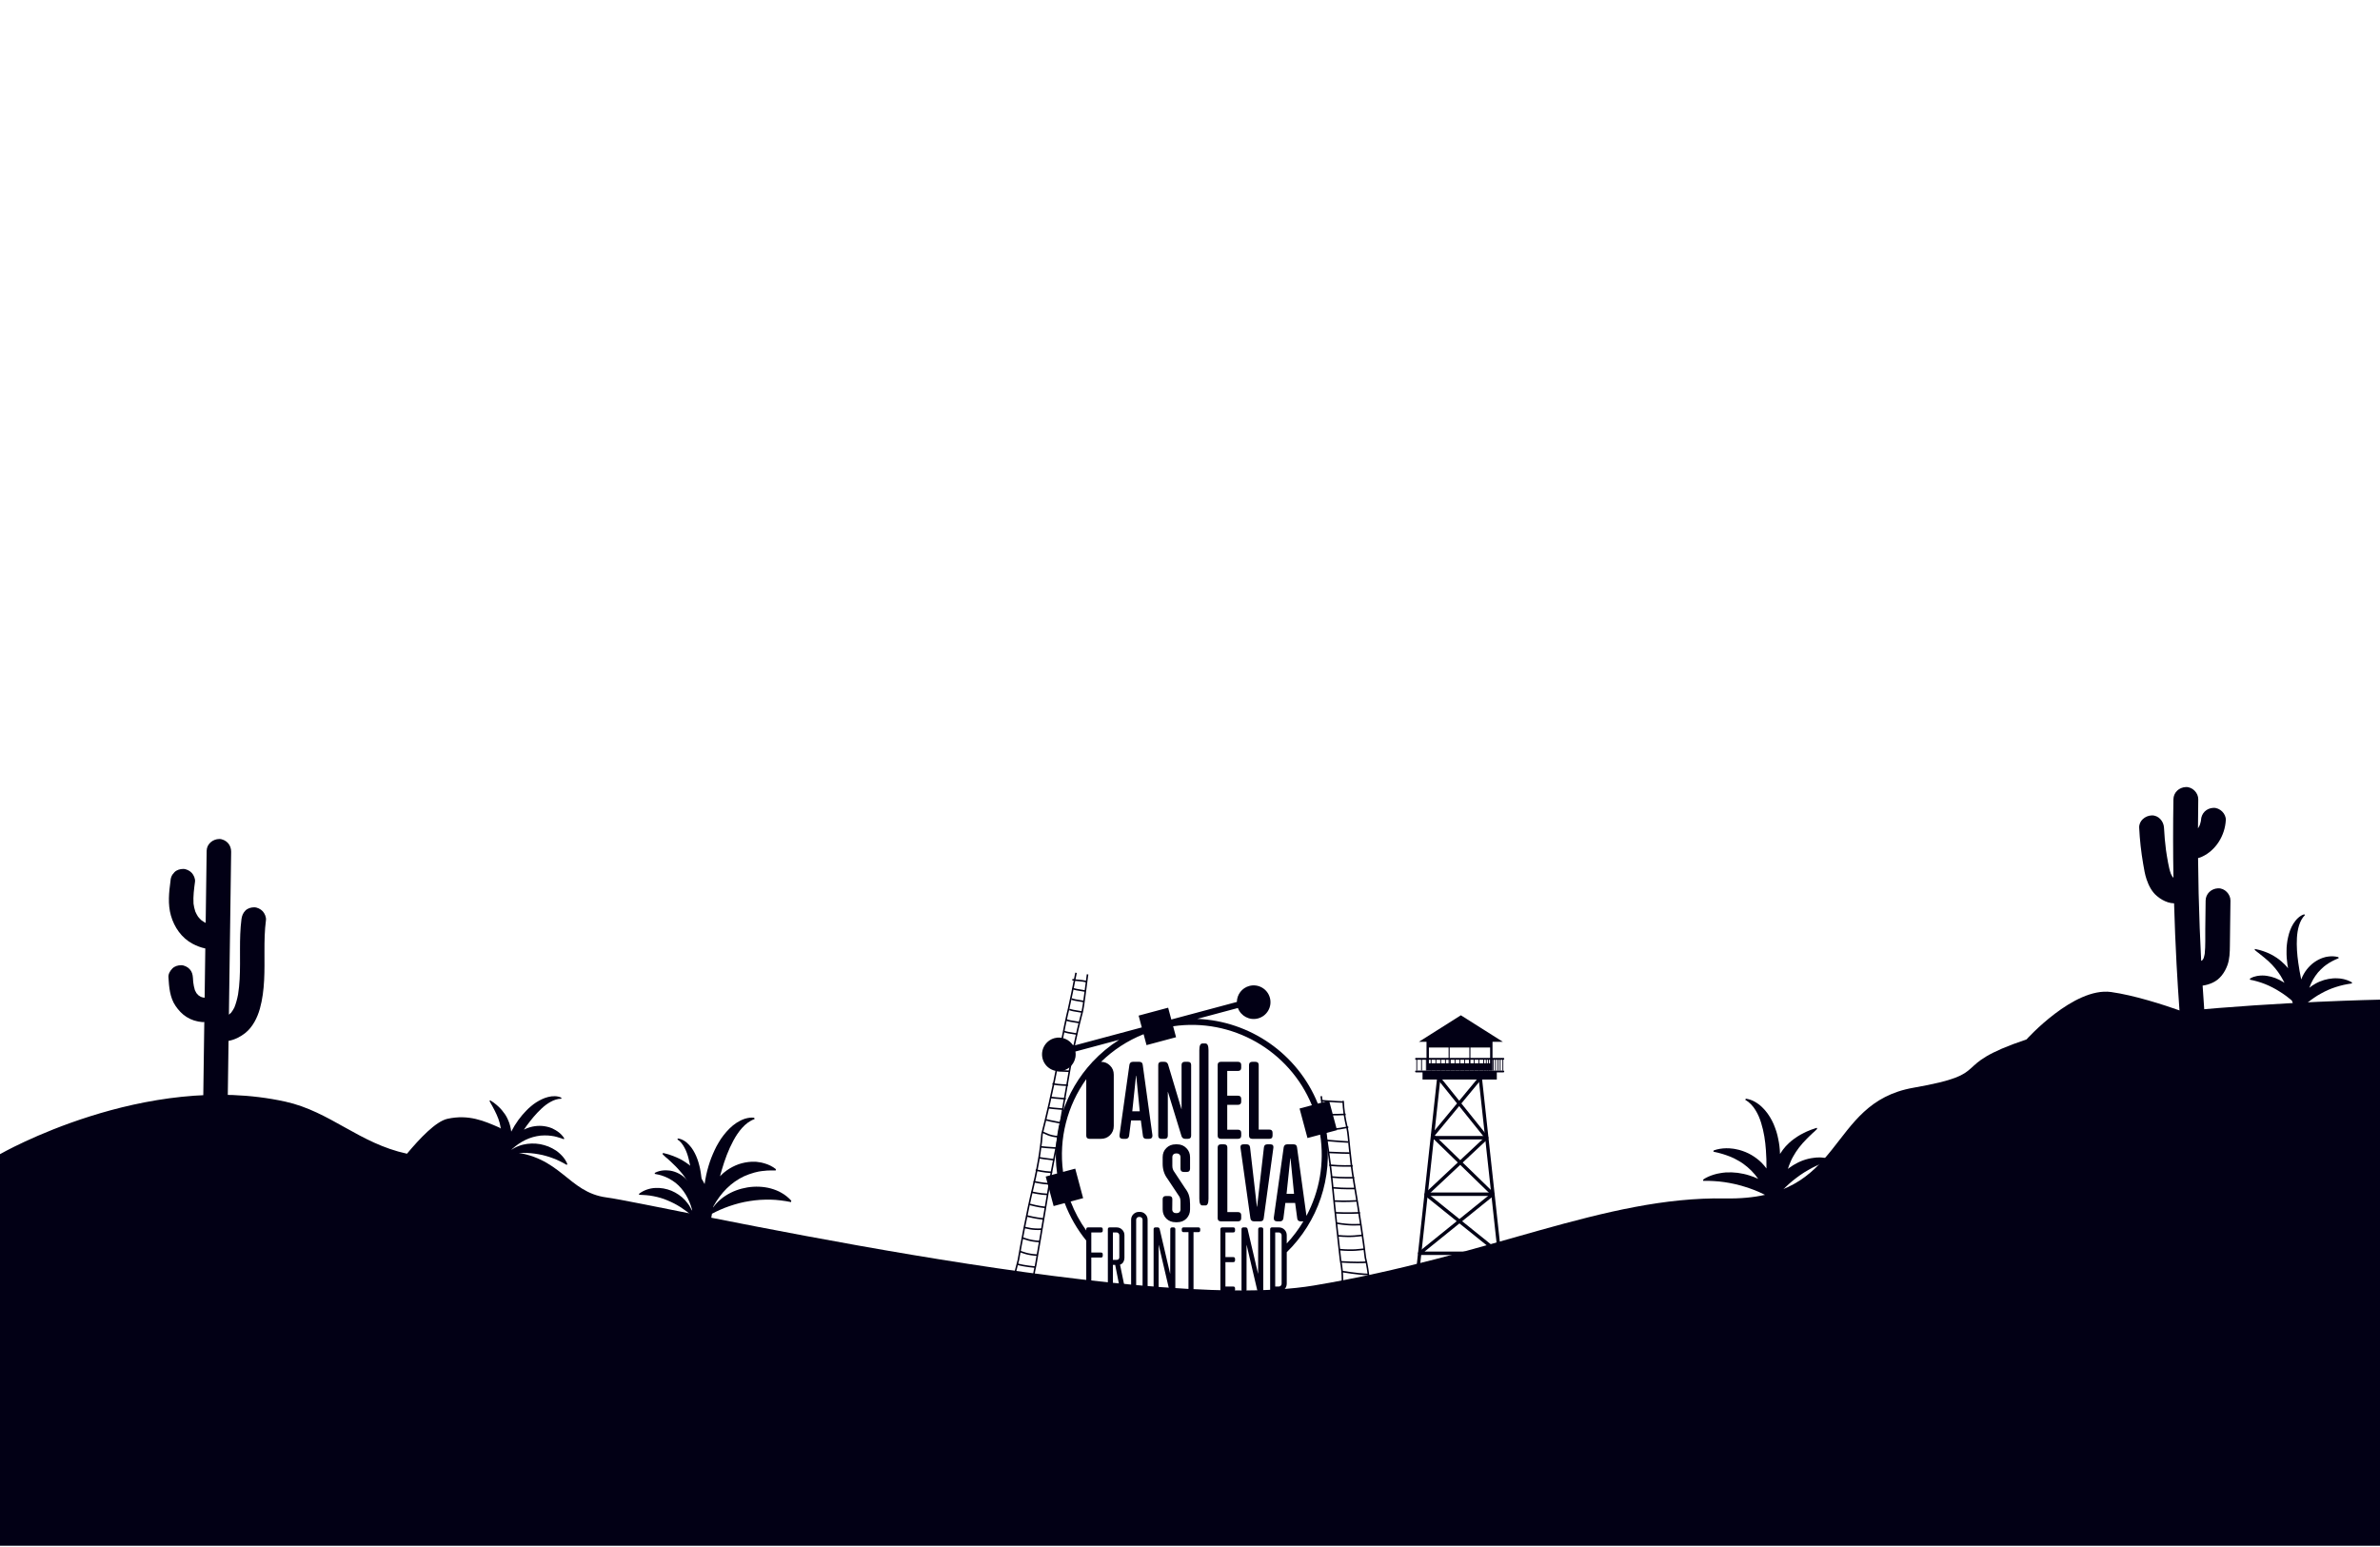 <svg width="1512" height="983" viewBox="0 0 1512 983" fill="none" xmlns="http://www.w3.org/2000/svg">
<path fillRule="evenodd" clipRule="evenodd" d="M742.116 640.185L723.363 645.21L725.373 652.711L681.853 664.372C679.468 660.371 674.638 658.265 669.917 659.53C664.221 661.057 660.84 666.912 662.367 672.608C663.893 678.305 669.748 681.685 675.444 680.159C680.825 678.717 684.139 673.414 683.204 668.03L710.996 660.583C704.727 664.542 699.064 669.257 694.099 674.567H693.978V674.697C676.662 693.296 667.89 719.164 671.58 745.512L664.332 747.454L669.357 766.207L676.395 764.321C679.729 773.128 684.395 781.121 690.095 788.129V819.36C690.095 820.137 690.484 820.525 691.26 820.525H692.134C692.91 820.525 693.299 820.137 693.299 819.36V798.916H699.414C700.191 798.916 700.579 798.528 700.579 797.752V796.878C700.579 796.101 700.191 795.713 699.414 795.713H693.299V782.958H699.414C700.191 782.958 700.579 782.57 700.579 781.793V780.919C700.579 780.143 700.191 779.754 699.414 779.754H691.26C690.484 779.754 690.095 780.143 690.095 780.919V781.736C686.081 776.141 682.724 769.971 680.166 763.311L688.11 761.182L683.085 742.429L675.361 744.499C672.502 723.182 678.173 702.223 690.095 685.567V721.465C690.095 722.816 690.794 723.491 692.192 723.491H699.391C701.721 723.491 703.654 722.723 705.192 721.185C706.776 719.601 707.568 717.644 707.568 715.314V682.744C707.568 680.415 706.776 678.481 705.192 676.943C703.685 675.391 701.797 674.599 699.529 674.568C707.117 667.15 716.219 661.12 726.525 657.013L728.387 663.962L747.14 658.938L745.275 651.976C782.641 646.489 819.101 667.294 833.438 702.142L825.607 704.24L830.632 722.993L838.683 720.836C841.561 739.023 838.191 757.037 829.984 772.432L823.986 728.873C823.846 727.615 823.124 726.986 821.819 726.986H817.765C816.507 726.986 815.762 727.615 815.529 728.873L809.238 773.534C809.145 774.233 809.285 774.815 809.658 775.281C810.03 775.701 810.566 775.91 811.265 775.91H813.292C813.851 775.91 814.294 775.747 814.62 775.421C814.993 775.095 815.226 774.652 815.319 774.093L816.577 764.238H822.797L824.125 774.093C824.172 774.652 824.382 775.095 824.754 775.421C825.127 775.747 825.593 775.91 826.152 775.91H828.021C825.019 780.944 821.482 785.661 817.465 789.969V784.822C817.465 783.346 816.98 782.142 816.009 781.21C815.077 780.24 813.874 779.754 812.398 779.754H808.088C807.312 779.754 806.923 780.143 806.923 780.919V819.36C806.923 820.137 807.312 820.525 808.088 820.525H812.398C813.874 820.525 815.077 820.039 816.009 819.069C816.98 818.098 817.465 816.894 817.465 815.458V795.524C837.124 776.334 847.093 748.262 842.453 719.826L849.385 717.969L844.36 699.216L837.219 701.129C824.363 669.354 793.99 648.612 760.619 647.286L786.429 640.371C788.311 645.501 793.833 648.436 799.214 646.995C804.91 645.468 808.29 639.613 806.764 633.917C805.238 628.221 799.383 624.84 793.686 626.367C788.965 627.632 785.835 631.87 785.77 636.527L744.126 647.686L742.116 640.185ZM740.424 648.874L739.37 644.94L728.118 647.955L729.123 651.706L729.123 651.706L730.128 655.456L730.128 655.456L731.133 659.207L742.385 656.192L741.431 652.633C741.431 652.633 741.431 652.633 741.431 652.633L740.424 648.874C740.424 648.874 740.424 648.874 740.424 648.874ZM837.984 717.004L841.74 715.997L844.629 715.223L841.614 703.971L838.601 704.779L834.838 705.787L830.363 706.986L833.378 718.238L837.984 717.004ZM675.098 760.649L678.855 759.642L683.354 758.436L680.339 747.185L675.971 748.355L672.208 749.363L669.087 750.2L672.102 761.451L675.098 760.649ZM789.896 638.477C790.883 642.079 794.596 644.212 798.209 643.244C801.833 642.273 803.985 638.547 803.013 634.922C802.042 631.297 798.316 629.146 794.691 630.117C791.079 631.085 788.93 634.789 789.876 638.402L789.896 638.477ZM674.439 676.408C678.064 675.437 680.215 671.711 679.244 668.086C678.273 664.461 674.547 662.31 670.922 663.281C667.297 664.252 665.146 667.978 666.117 671.603C667.088 675.228 670.814 677.379 674.439 676.408ZM723.658 826C722.222 826 721.018 825.515 720.047 824.544C719.077 823.573 718.591 822.369 718.591 820.933V774.979C718.591 773.503 719.077 772.299 720.047 771.368C721.018 770.397 722.222 769.911 723.658 769.911H724.066C725.503 769.911 726.687 770.397 727.619 771.368C728.59 772.299 729.075 773.503 729.075 774.979V820.933C729.075 822.408 728.59 823.631 727.619 824.602C726.687 825.534 725.503 826 724.066 826H723.658ZM724.066 822.796C724.571 822.796 724.998 822.622 725.348 822.272C725.697 821.923 725.872 821.496 725.872 820.991V774.92C725.872 774.416 725.697 773.988 725.348 773.639C724.998 773.29 724.571 773.115 724.066 773.115H723.6C723.095 773.115 722.668 773.29 722.319 773.639C721.969 773.988 721.795 774.416 721.795 774.92V820.991C721.795 821.496 721.969 821.923 722.319 822.272C722.668 822.622 723.095 822.796 723.6 822.796H724.066ZM703.81 819.36C703.81 820.137 704.198 820.525 704.975 820.525H705.848C706.625 820.525 707.013 820.137 707.013 819.36V803.576H708.469L711.614 819.476C711.731 820.175 712.158 820.525 712.896 820.525H713.828C714.527 820.525 714.876 820.214 714.876 819.593C714.876 819.438 714.857 819.321 714.818 819.243L711.556 803.459C712.566 803.071 713.284 802.469 713.711 801.654C714.138 800.839 714.352 799.984 714.352 799.091V784.822C714.352 783.346 713.866 782.142 712.896 781.21C711.964 780.24 710.76 779.754 709.285 779.754H704.975C704.198 779.754 703.81 780.143 703.81 780.919V819.36ZM710.624 799.965C710.352 800.237 709.964 800.373 709.459 800.373H707.013V782.958H709.285C709.789 782.958 710.217 783.133 710.566 783.482C710.915 783.831 711.09 784.259 711.09 784.763V798.742C711.09 799.247 710.935 799.654 710.624 799.965ZM732.875 819.36C732.875 820.137 733.263 820.525 734.039 820.525H734.913C735.69 820.525 736.078 820.137 736.078 819.36V790.937H736.136L742.834 819.535C743.028 820.195 743.455 820.525 744.116 820.525H745.513C746.29 820.525 746.678 820.137 746.678 819.36V780.919C746.678 780.143 746.29 779.754 745.513 779.754H744.64C743.863 779.754 743.475 780.143 743.475 780.919L743.417 809.109H743.358L736.719 780.745C736.525 780.084 736.097 779.754 735.437 779.754H734.039C733.263 779.754 732.875 780.143 732.875 780.919V819.36ZM756.194 820.525C755.418 820.525 755.029 820.137 755.029 819.36V782.783H751.942C751.166 782.783 750.778 782.395 750.778 781.618V780.919C750.778 780.143 751.166 779.754 751.942 779.754H761.32C762.096 779.754 762.485 780.143 762.485 780.919V781.618C762.485 782.395 762.096 782.783 761.32 782.783H758.233V819.36C758.233 820.137 757.844 820.525 757.068 820.525H756.194ZM775.306 819.36C775.306 820.137 775.694 820.525 776.471 820.525H783.46C784.236 820.525 784.625 820.137 784.625 819.36V818.486C784.625 817.71 784.236 817.321 783.46 817.321H778.509V801.829H783.46C784.236 801.829 784.625 801.44 784.625 800.664V799.79C784.625 799.014 784.236 798.625 783.46 798.625H778.509V782.958H783.46C784.236 782.958 784.625 782.57 784.625 781.793V780.919C784.625 780.143 784.236 779.754 783.46 779.754H776.471C775.694 779.754 775.306 780.143 775.306 780.919V819.36ZM789.894 820.525C789.117 820.525 788.729 820.137 788.729 819.36V780.919C788.729 780.143 789.117 779.754 789.894 779.754H791.292C791.952 779.754 792.379 780.084 792.573 780.745L799.213 809.109H799.271L799.329 780.919C799.329 780.143 799.718 779.754 800.494 779.754H801.368C802.145 779.754 802.533 780.143 802.533 780.919V819.36C802.533 820.137 802.145 820.525 801.368 820.525H799.97C799.31 820.525 798.883 820.195 798.689 819.535L791.991 790.937H791.932V819.36C791.932 820.137 791.544 820.525 790.768 820.525H789.894ZM813.68 816.797C813.33 817.147 812.903 817.321 812.398 817.321H810.127V782.958H812.398C812.903 782.958 813.33 783.133 813.68 783.482C814.029 783.831 814.204 784.259 814.204 784.763V815.516C814.204 816.021 814.029 816.448 813.68 816.797ZM763.87 765.815C762.576 765.815 761.929 764.394 761.929 761.552V667.181C761.929 664.339 762.576 662.918 763.87 662.918H765.812C767.106 662.918 767.753 664.339 767.753 667.181V761.552C767.753 764.394 767.106 765.815 765.812 765.815H763.87ZM775.604 723.491C774.253 723.491 773.578 722.816 773.578 721.465V676.594C773.578 675.243 774.253 674.567 775.604 674.567H786.438C787.836 674.567 788.534 675.243 788.534 676.594V678.341C788.534 679.692 787.836 680.368 786.438 680.368H779.658V696.094H786.438C787.836 696.094 788.534 696.769 788.534 698.121V699.868C788.534 701.219 787.836 701.895 786.438 701.895H779.658V717.69H786.438C787.836 717.69 788.534 718.366 788.534 719.717V721.465C788.534 722.816 787.836 723.491 786.438 723.491H775.604ZM795.591 723.491C794.194 723.491 793.495 722.816 793.495 721.465V676.594C793.495 675.243 794.194 674.567 795.591 674.567H797.548C798.946 674.567 799.645 675.243 799.645 676.594V717.621H806.425C807.776 717.621 808.452 718.296 808.452 719.647V721.465C808.452 722.816 807.776 723.491 806.425 723.491H795.591ZM740.938 774.163C742.522 775.701 744.502 776.47 746.879 776.47H747.857C750.234 776.47 752.191 775.701 753.728 774.163C755.266 772.579 756.035 770.622 756.035 768.292V765.007C756.035 762.911 755.825 761.14 755.406 759.695C755.033 758.204 754.194 756.597 752.889 754.873L746.389 745.018C745.784 744.226 745.364 743.504 745.131 742.851C744.898 742.199 744.782 741.5 744.782 740.755V734.954C744.782 734.348 744.992 733.835 745.411 733.416C745.83 732.997 746.343 732.787 746.949 732.787H747.787C748.393 732.787 748.906 732.997 749.325 733.416C749.744 733.835 749.954 734.348 749.954 734.954V742.432C749.954 743.83 750.63 744.529 751.981 744.529H754.008C755.359 744.529 756.035 743.83 756.035 742.432V735.163C756.035 732.834 755.242 730.9 753.658 729.362C752.121 727.778 750.164 726.986 747.787 726.986H746.879C744.502 726.986 742.522 727.778 740.938 729.362C739.4 730.9 738.631 732.834 738.631 735.163V739.357C738.631 742.991 739.657 746.16 741.707 748.862L748.626 759.276C749.232 760.022 749.605 760.744 749.744 761.443C749.884 762.095 749.954 762.887 749.954 763.819V768.502C749.954 769.108 749.744 769.62 749.325 770.04C748.906 770.459 748.393 770.669 747.787 770.669H746.879C746.273 770.669 745.76 770.459 745.341 770.04C744.922 769.62 744.712 769.108 744.712 768.502L744.782 761.862C744.782 760.511 744.106 759.835 742.755 759.835H740.658C739.307 759.835 738.631 760.511 738.631 761.862V768.292C738.631 770.622 739.4 772.579 740.938 774.163ZM699.251 717.69C699.857 717.69 700.369 717.481 700.789 717.061C701.208 716.642 701.418 716.13 701.418 715.524V682.535C701.418 681.929 701.208 681.416 700.789 680.997C700.369 680.578 699.857 680.368 699.251 680.368H696.246V717.69H699.251ZM713.245 723.491C712.546 723.491 712.01 723.282 711.637 722.862C711.265 722.397 711.125 721.814 711.218 721.115L717.508 676.454C717.741 675.196 718.487 674.567 719.745 674.567H723.799C725.103 674.567 725.825 675.196 725.965 676.454L732.116 721.115C732.209 721.814 732.069 722.397 731.696 722.862C731.324 723.282 730.788 723.491 730.089 723.491H728.132C727.573 723.491 727.107 723.328 726.734 723.002C726.361 722.676 726.152 722.233 726.105 721.674L724.777 711.82H718.557L717.299 721.674C717.205 722.233 716.972 722.676 716.6 723.002C716.274 723.328 715.831 723.491 715.272 723.491H713.245ZM724.078 706.018L721.842 683.443H721.702L719.325 706.018H724.078ZM735.827 721.465C735.827 722.816 736.503 723.491 737.854 723.491H739.881C741.232 723.491 741.908 722.816 741.908 721.465V693.648H741.978L750.644 721.884C751.064 722.956 751.832 723.491 752.951 723.491H754.698C756.049 723.491 756.725 722.816 756.725 721.465V676.594C756.725 675.243 756.049 674.567 754.698 674.567H752.671C751.32 674.567 750.644 675.243 750.644 676.594V704.621H750.574L742.047 676.175C741.628 675.103 740.859 674.567 739.741 674.567H737.854C736.503 674.567 735.827 675.243 735.827 676.594V721.465ZM775.674 775.91C774.277 775.91 773.578 775.235 773.578 773.884V729.013C773.578 727.662 774.277 726.986 775.674 726.986H777.631C779.029 726.986 779.728 727.662 779.728 729.013V770.04H786.508C787.859 770.04 788.534 770.715 788.534 772.066V773.884C788.534 775.235 787.859 775.91 786.508 775.91H775.674ZM796.606 775.91C795.348 775.91 794.603 775.281 794.37 774.023L788.08 729.153C787.986 728.454 788.103 727.918 788.429 727.545C788.755 727.172 789.245 726.986 789.897 726.986H791.994C793.298 726.986 794.02 727.638 794.16 728.943L798.494 766.615H798.633L802.967 728.873C803.106 727.615 803.829 726.986 805.133 726.986H807.16C807.812 726.986 808.302 727.172 808.628 727.545C808.954 727.918 809.071 728.454 808.977 729.153L802.827 774.023C802.687 775.281 801.965 775.91 800.66 775.91H796.606ZM819.862 735.862L822.099 758.437H817.346L819.722 735.862H819.862Z" fill="#020015"/>
<rect y="914" width="1512" height="68" fill="#020015"/>
<path d="M465.875 724.696C467.437 721.775 469.252 719.005 471.469 716.537C473.637 714.119 476.308 712.004 479.382 710.946L479.13 710.09C477.215 709.838 475.249 710.14 473.334 710.694C471.419 711.299 469.655 712.205 467.992 713.263C464.665 715.429 461.994 718.249 459.676 721.221C459.121 721.976 458.567 722.732 458.013 723.487C457.509 724.243 457.005 725.049 456.551 725.855C455.593 727.416 454.737 729.028 453.981 730.69C453.577 731.496 453.225 732.352 452.872 733.158C452.519 733.964 452.166 734.82 451.864 735.626C451.209 737.288 450.654 739 450.15 740.662C448.991 744.49 448.185 748.368 447.63 752.247L446.572 750.232L445.362 748.268C445.161 747.915 444.959 747.613 444.707 747.311L444.052 746.404C443.8 746.102 443.598 745.8 443.346 745.498L442.59 744.641C442.086 744.087 441.633 743.483 441.028 742.929C440.473 742.375 439.969 741.871 439.365 741.317L437.601 739.857C435.181 738.043 432.561 736.432 429.789 735.273C428.428 734.618 426.966 734.165 425.555 733.661L425.001 733.46C424.799 733.41 424.648 733.359 424.446 733.309L423.337 733.007L421.17 732.453L420.969 733.309C421.573 733.913 422.178 734.467 422.783 735.021L423.69 735.777L424.144 736.129L424.547 736.532C425.656 737.59 426.815 738.497 427.773 739.554C429.839 741.468 431.603 743.483 433.216 745.397C434.829 747.311 436.089 749.325 437.298 751.34C438.508 753.304 439.465 755.42 440.373 757.636C442.137 762.018 443.548 766.903 444.757 772.192C445.362 774.861 445.967 777.632 446.572 780.502C446.723 781.208 446.874 781.963 447.025 782.719C447.227 783.474 447.328 784.179 447.529 784.985C447.882 786.496 448.235 788.057 448.638 789.669L449.495 789.921C450.957 784.733 451.713 779.344 451.813 773.955C451.914 773.451 451.965 772.998 452.065 772.494C452.116 772.041 452.217 771.588 452.317 771.084C453.93 770.228 455.543 769.422 457.257 768.666C459.273 767.76 461.339 766.954 463.405 766.249C465.522 765.543 467.589 764.889 469.756 764.335C471.873 763.781 474.04 763.378 476.257 763.025C478.425 762.673 480.642 762.421 482.809 762.27C485.027 762.119 487.194 762.119 489.412 762.119C491.629 762.169 493.847 762.32 496.014 762.622C497.123 762.723 498.181 762.924 499.29 763.076C499.845 763.126 500.399 763.277 500.903 763.378L502.516 763.68L502.717 762.824C502.264 762.27 501.81 761.816 501.306 761.363C500.802 760.91 500.349 760.456 499.794 760.054C499.29 759.651 498.736 759.298 498.232 758.895C497.98 758.694 497.677 758.543 497.425 758.391L496.619 757.888C496.065 757.586 495.51 757.283 494.956 756.981C494.401 756.679 493.797 756.478 493.242 756.226C492.637 755.974 492.083 755.772 491.478 755.571C490.873 755.369 490.269 755.168 489.664 755.017C487.245 754.362 484.725 754.01 482.255 753.909C479.785 753.808 477.265 753.959 474.796 754.362C469.907 755.168 465.169 756.88 460.986 759.6C459.928 760.255 458.92 761.011 457.962 761.816C457.458 762.219 457.005 762.622 456.551 763.076C456.097 763.529 455.644 763.932 455.19 764.435C454.434 765.292 453.678 766.148 452.973 767.105C453.023 766.954 453.023 766.803 453.073 766.652C453.174 766.45 453.275 766.249 453.376 766.098C454.485 764.083 455.745 762.119 457.105 760.305C459.827 756.629 463.103 753.304 466.833 750.685C468.697 749.376 470.663 748.217 472.729 747.26C474.796 746.303 476.963 745.598 479.181 744.944L480.844 744.541C481.146 744.49 481.398 744.389 481.701 744.339L482.557 744.188L484.271 743.936L485.985 743.785L486.841 743.684C487.144 743.634 487.396 743.634 487.698 743.634L489.412 743.584C489.966 743.533 490.571 743.584 491.125 743.584H492.839L492.889 742.727C490.672 740.965 488.202 739.806 485.581 739.051C484.926 738.849 484.271 738.698 483.616 738.547C482.961 738.396 482.255 738.345 481.6 738.245C481.247 738.194 480.894 738.144 480.592 738.094C480.239 738.094 479.886 738.043 479.584 738.043C478.878 738.043 478.223 737.993 477.517 738.043C474.745 738.194 471.973 738.698 469.302 739.605C466.631 740.562 464.111 741.871 461.793 743.483C460.23 744.591 458.718 745.85 457.408 747.26C457.761 745.9 458.164 744.541 458.567 743.181C460.432 736.835 462.7 730.539 465.875 724.696Z" fill="#020015"/>
<path d="M129.049 633.703C128.99 633.703 128.932 633.684 128.874 633.684C128.407 633.566 127.959 633.41 127.512 633.254C127.006 632.981 126.539 632.669 126.072 632.317C125.625 631.888 125.197 631.439 124.808 630.951C124.438 630.346 124.107 629.702 123.816 629.058C123.29 627.36 122.96 625.623 122.746 623.867C122.687 623.008 122.629 622.15 122.571 621.291C122.434 619.164 121.987 617.31 120.489 615.69C119.186 614.285 117.007 613.192 115.081 613.192C113.058 613.211 110.957 613.797 109.498 615.28C108.136 616.665 106.891 618.676 107.008 620.705C107.377 626.95 107.864 633.684 111.501 639.011C113.408 641.802 115.587 644.203 118.466 646.037C121.501 647.969 124.886 649.023 128.465 649.316C128.913 649.355 129.34 649.335 129.788 649.277C129.73 653.453 129.671 657.649 129.613 661.826C129.457 673.184 129.302 684.542 129.146 695.901C129.127 697.931 129.827 699.999 131.228 701.502C132.531 702.907 134.71 704 136.636 704C140.779 703.961 144.651 700.858 144.709 696.486C144.865 684.738 145.04 672.989 145.195 661.26C148.989 660.577 152.588 658.801 155.72 656.342C160.505 652.575 163.501 646.545 165.116 640.768C168.384 629 168.034 616.568 168.015 604.468C167.995 597.813 168.092 591.119 168.968 584.503C169.201 582.629 168.131 580.248 166.886 578.902C165.583 577.497 163.404 576.404 161.478 576.404C159.455 576.423 157.354 577.009 155.895 578.492C154.377 580.034 153.697 581.771 153.405 583.917C151.771 596.544 152.938 609.308 152.238 621.993C152.062 625.292 151.751 628.57 151.226 631.81C150.681 634.64 149.961 637.431 148.872 640.104C148.308 641.197 147.666 642.232 146.946 643.207C146.46 643.715 145.954 644.203 145.429 644.632C145.468 641.666 145.507 638.699 145.545 635.733C145.818 615.553 146.11 595.373 146.382 575.174C146.538 563.816 146.693 552.458 146.849 541.099C146.868 539.07 146.168 537.001 144.767 535.498C143.464 534.093 141.285 533 139.359 533C135.216 533.039 131.344 536.142 131.286 540.514C131.072 555.795 130.858 571.076 130.663 586.337C129.671 585.811 128.737 585.206 127.843 584.542C127.103 583.839 126.403 583.098 125.78 582.298C125.119 581.263 124.555 580.19 124.069 579.078C123.543 577.438 123.154 575.779 122.94 574.081C122.648 569.417 123.271 564.753 123.893 560.127C124.146 558.254 123.057 555.853 121.812 554.526C120.508 553.121 118.33 552.028 116.404 552.028C114.381 552.048 112.28 552.633 110.821 554.116C110.393 554.624 109.965 555.131 109.537 555.658C108.797 556.849 108.389 558.156 108.33 559.561C107.338 566.86 106.521 574.452 108.583 581.654C110.704 589.089 115.392 595.881 122.318 599.55C124.886 600.916 127.609 601.97 130.43 602.555C130.294 612.977 130.138 623.418 130.002 633.84C129.691 633.762 129.379 633.723 129.049 633.703Z" fill="#020015"/>
<path d="M1379.16 555.172C1378.34 552.903 1377.83 550.523 1377.38 548.144C1376.87 545.434 1376.43 542.724 1376.03 539.993C1375.43 535.3 1375.01 530.585 1374.78 525.848C1374.58 521.773 1371.29 517.829 1366.9 518.027C1362.78 518.204 1358.81 521.464 1359.01 525.848C1359.38 533.581 1360.25 541.292 1361.56 548.937C1362.12 552.242 1362.67 555.635 1363.76 558.807C1365.07 562.619 1367.05 566.54 1370.21 569.184C1372.38 571.013 1374.61 572.356 1377.34 573.238C1378.6 573.634 1379.89 573.833 1381.18 573.877C1381.54 586.809 1382.07 599.741 1382.76 612.674C1383.29 622.522 1383.92 632.348 1384.63 642.174C1384.78 644.267 1385.4 646.183 1386.94 647.703C1388.31 649.069 1390.56 650.083 1392.51 649.995C1396.54 649.818 1400.71 646.536 1400.4 642.174C1400 636.842 1399.65 631.51 1399.31 626.157C1401.51 625.87 1403.67 625.209 1405.65 624.306C1410.31 622.169 1413.38 617.851 1415.07 613.18C1416.49 609.281 1416.6 604.919 1416.64 600.821C1416.71 596.371 1416.76 591.92 1416.8 587.47C1416.87 582.359 1416.93 577.269 1417 572.158C1417.04 568.06 1413.33 564.139 1409.11 564.337C1404.8 564.535 1401.27 567.774 1401.22 572.158C1401.16 578.217 1401.07 584.275 1401 590.312C1400.94 595.467 1401.18 600.755 1400.65 605.91C1400.47 606.879 1400.25 607.827 1399.94 608.774C1399.76 609.083 1399.58 609.413 1399.4 609.699C1399.27 609.832 1399.14 609.964 1399 610.096C1398.8 610.206 1398.6 610.338 1398.4 610.449C1398.05 603.531 1397.74 596.635 1397.47 589.717C1396.89 574.868 1396.56 559.997 1396.42 545.126C1397.22 544.95 1398.02 544.685 1398.82 544.311C1407.85 540.191 1413.51 530.695 1414.04 521.046C1414.27 516.948 1410.24 513.048 1406.16 513.225C1401.69 513.423 1398.51 516.661 1398.27 521.046C1398.27 521.2 1398.25 521.376 1398.22 521.53C1398.02 522.5 1397.76 523.447 1397.42 524.372C1397.09 525.033 1396.74 525.672 1396.36 526.289C1396.38 520.142 1396.45 513.974 1396.54 507.827C1396.6 503.729 1392.87 499.83 1388.65 500.006C1384.31 500.204 1380.83 503.443 1380.76 507.827C1380.49 524.438 1380.49 541.05 1380.78 557.64C1380.56 557.441 1380.36 557.221 1380.16 557.001C1379.8 556.406 1379.47 555.789 1379.16 555.172Z" fill="#020015"/>
<path d="M1512 635.074C1512 635.074 1448.4 636.305 1386.25 642.458C1374.11 638.151 1355.66 632.251 1341.14 630.224C1317.46 626.966 1287.42 660.338 1287.42 660.338C1235.71 677.675 1268.92 681.693 1215.6 691.031C1159.65 700.84 1173.26 762.698 1096.15 761.358C1019.04 760.019 946.462 798.024 834.523 816.7C722.635 835.341 415.649 764.652 385.409 760.743C360.461 757.485 356.58 734.14 323.316 731.642C322.459 724.765 320.998 717.96 316.814 716.151C307.742 712.242 297.914 707.79 284.306 710.758C276.847 712.386 266.616 723.317 258.552 732.945C228.211 726.43 209.916 706.197 181.289 699.863C92.081 680.245 0 733.235 0 733.235V928H1512V635.074Z" fill="#020015"/>
<path d="M438.458 766.903C438.206 766.5 438.004 766.098 437.752 765.695C437.5 765.292 437.248 764.939 436.946 764.587C436.391 763.831 435.837 763.176 435.232 762.471C432.762 759.852 429.789 757.837 426.563 756.478C424.95 755.823 423.237 755.319 421.523 755.017C419.81 754.715 418.046 754.614 416.231 754.715C415.778 754.715 415.324 754.815 414.921 754.815C414.467 754.866 414.064 754.916 413.61 755.017C413.157 755.118 412.754 755.168 412.3 755.319C411.846 755.42 411.443 755.571 410.99 755.722L410.334 755.974C410.133 756.075 409.931 756.125 409.679 756.226C409.276 756.427 408.822 756.578 408.419 756.83C408.016 757.032 407.613 757.283 407.21 757.535C406.806 757.787 406.403 758.089 406 758.391V759.046L407.159 759.097C407.562 759.097 407.915 759.097 408.318 759.147C409.074 759.197 409.881 759.248 410.637 759.298C412.199 759.399 413.711 759.651 415.274 759.953C416.786 760.255 418.298 760.608 419.81 761.061C421.271 761.514 422.783 762.018 424.194 762.673C425.656 763.277 427.067 763.932 428.428 764.637C429.839 765.342 431.15 766.198 432.51 767.004C433.821 767.86 435.131 768.767 436.391 769.724C437.45 770.53 438.458 771.386 439.415 772.242C439.415 772.595 439.365 772.947 439.365 773.3C439.365 773.653 439.314 774.055 439.314 774.408C438.558 778.387 438.206 782.416 438.407 786.446L439.012 786.395C439.566 785.287 440.07 784.179 440.524 783.121C440.776 782.618 440.978 782.064 441.23 781.56C441.431 781.056 441.683 780.553 441.885 780.049C442.742 778.034 443.598 776.07 444.455 774.207C446.118 770.479 447.832 767.155 449.747 764.184C450.705 762.723 451.713 761.313 452.822 760.054C453.93 758.794 455.14 757.485 456.551 756.326C457.962 755.168 459.474 753.959 461.188 752.901C462.045 752.297 462.952 751.793 463.91 751.189L464.262 750.988L464.615 750.786L465.371 750.383C465.875 750.081 466.379 749.779 466.883 749.426V748.771L465.321 748.872L464.514 748.923C464.363 748.923 464.262 748.923 464.111 748.923L463.708 748.973C462.65 749.124 461.591 749.225 460.533 749.477C458.416 749.879 456.4 750.685 454.434 751.642L452.973 752.398C452.519 752.7 452.066 753.002 451.612 753.304C451.158 753.607 450.705 753.959 450.302 754.312L449.646 754.815C449.445 754.967 449.243 755.168 449.042 755.369L448.437 755.923C448.235 756.125 448.034 756.326 447.832 756.528L446.723 757.787L445.665 759.097C445.917 756.125 445.967 753.153 445.766 750.182C445.665 748.872 445.564 747.512 445.362 746.203C445.262 745.548 445.161 744.893 445.06 744.238C444.959 743.584 444.858 742.929 444.707 742.274C444.405 740.965 444.102 739.655 443.699 738.346C443.498 737.691 443.296 737.036 443.044 736.381C442.792 735.726 442.54 735.072 442.288 734.467C441.179 731.949 439.768 729.431 437.802 727.366C436.845 726.308 435.736 725.351 434.526 724.646C433.317 723.941 432.006 723.387 430.646 723.286L430.343 723.84C432.309 725.099 433.77 727.063 434.879 729.179C436.038 731.294 436.845 733.611 437.45 736.029C438.71 740.813 439.264 745.749 439.566 750.736C439.617 751.793 439.667 752.851 439.718 753.909C439.012 752.7 438.206 751.542 437.298 750.484C435.938 748.923 434.426 747.563 432.762 746.455C431.099 745.346 429.234 744.541 427.37 744.037C426.916 743.936 426.412 743.835 425.958 743.735C425.706 743.684 425.505 743.634 425.253 743.634C425.001 743.584 424.749 743.584 424.547 743.584C424.043 743.533 423.59 743.483 423.086 743.483C422.582 743.483 422.128 743.533 421.624 743.533C419.709 743.684 417.844 744.138 416.03 745.095L415.929 745.749L417.138 746.001C417.542 746.102 417.945 746.152 418.348 746.253L419.507 746.555C419.709 746.606 419.91 746.656 420.112 746.706L420.666 746.908L421.826 747.311L422.934 747.764L423.489 748.016C423.69 748.117 423.842 748.217 424.043 748.268L425.152 748.822C426.563 749.628 427.974 750.484 429.234 751.491C430.494 752.549 431.704 753.657 432.762 754.916C434.93 757.434 436.643 760.356 437.954 763.478C438.609 765.04 439.163 766.652 439.617 768.314C439.667 768.465 439.718 768.616 439.718 768.767C439.718 768.868 439.718 769.019 439.718 769.12C439.214 768.414 438.861 767.659 438.458 766.903Z" fill="#020015"/>
<path d="M344.03 704.262C345.794 702.6 347.71 701.139 349.826 699.981C351.893 698.822 354.262 698.017 356.63 698.017V697.362C355.37 696.707 353.959 696.455 352.498 696.405C351.036 696.354 349.574 696.556 348.214 696.908C345.391 697.614 342.871 698.923 340.553 700.384C339.998 700.787 339.444 701.139 338.89 701.542C338.335 701.945 337.831 702.398 337.327 702.801C336.269 703.658 335.311 704.564 334.404 705.521C333.95 705.974 333.497 706.478 333.043 706.982C332.59 707.485 332.186 707.939 331.733 708.442C330.876 709.45 330.12 710.457 329.314 711.515C327.6 713.882 326.088 716.35 324.778 718.919L324.526 717.257L324.173 715.645C324.122 715.393 324.022 715.091 323.971 714.839L323.719 714.033C323.618 713.781 323.568 713.479 323.467 713.227L323.165 712.472C322.963 711.968 322.762 711.414 322.51 710.91C322.258 710.407 322.006 709.903 321.754 709.399L320.897 707.989C319.637 706.176 318.226 704.413 316.613 702.952C315.806 702.147 314.95 701.542 314.093 700.837L313.79 700.585C313.69 700.484 313.538 700.434 313.438 700.333L312.732 699.88L311.371 698.973L311.018 699.528C311.27 700.082 311.573 700.636 311.875 701.139L312.329 701.895L312.53 702.247L312.732 702.6C313.236 703.607 313.79 704.514 314.244 705.471C315.202 707.284 315.958 709.097 316.613 710.81C317.268 712.522 317.671 714.235 317.974 715.897C318.326 717.559 318.478 719.271 318.578 720.984C318.73 724.459 318.528 728.136 318.125 732.115C317.923 734.129 317.671 736.144 317.369 738.31C317.318 738.864 317.218 739.368 317.167 739.922C317.117 740.476 317.016 741.03 316.966 741.584C316.814 742.692 316.714 743.85 316.613 745.109L317.117 745.462C319.385 742.238 321.199 738.713 322.56 734.986C322.711 734.683 322.913 734.331 323.064 734.029C323.215 733.726 323.417 733.424 323.568 733.122C324.878 732.921 326.239 732.719 327.55 732.618C329.162 732.467 330.775 732.417 332.388 732.417C334.001 732.417 335.614 732.467 337.226 732.618C338.839 732.769 340.452 732.971 342.014 733.273C343.627 733.525 345.19 733.878 346.752 734.331C348.314 734.734 349.826 735.288 351.338 735.842C352.85 736.396 354.362 737.051 355.774 737.756C356.53 738.108 357.235 738.461 357.941 738.864C358.294 739.065 358.646 739.267 358.999 739.468L360.058 740.073L360.41 739.519C360.259 739.015 360.007 738.612 359.806 738.159C359.604 737.756 359.352 737.302 359.1 736.9C358.848 736.497 358.546 736.144 358.294 735.741C358.142 735.54 357.991 735.389 357.84 735.187L357.386 734.633C357.084 734.28 356.782 733.928 356.429 733.626C356.126 733.273 355.774 733.021 355.421 732.669C355.068 732.367 354.715 732.064 354.362 731.762C354.01 731.51 353.606 731.208 353.254 730.956C351.742 729.949 350.078 729.093 348.415 728.388C346.702 727.733 344.938 727.229 343.174 726.877C339.595 726.272 335.916 726.323 332.338 727.179C331.43 727.38 330.574 727.632 329.717 727.985C329.263 728.136 328.86 728.287 328.457 728.488C328.054 728.69 327.6 728.891 327.197 729.093C326.441 729.496 325.735 729.899 325.03 730.402C325.08 730.302 325.13 730.201 325.181 730.1C325.282 729.999 325.433 729.899 325.534 729.798C326.794 728.69 328.104 727.632 329.515 726.675C332.287 724.812 335.311 723.301 338.537 722.394C340.15 721.941 341.762 721.638 343.426 721.437C345.089 721.286 346.752 721.286 348.415 721.387L349.675 721.538C349.877 721.538 350.078 721.588 350.28 721.588L350.885 721.689L352.145 721.89L353.354 722.193L353.959 722.344C354.161 722.394 354.362 722.444 354.564 722.545L355.774 722.898C356.177 722.998 356.58 723.2 356.983 723.301L358.193 723.754L358.445 723.149C357.336 721.387 355.925 719.976 354.262 718.818C353.858 718.516 353.455 718.264 353.002 718.012C352.548 717.76 352.145 717.559 351.691 717.307C351.49 717.206 351.238 717.055 351.036 716.954C350.784 716.854 350.582 716.753 350.33 716.652C349.877 716.501 349.373 716.3 348.919 716.149C346.954 715.594 344.938 715.242 342.871 715.242C340.805 715.242 338.738 715.544 336.773 716.098C335.412 716.501 334.102 717.005 332.842 717.66C333.446 716.803 334.001 715.947 334.606 715.141C337.378 711.364 340.452 707.586 344.03 704.262Z" fill="#020015"/>
<path d="M1103.92 745.093C1101.4 744.791 1098.88 744.69 1096.36 744.841C1095.71 744.891 1095.1 744.942 1094.45 745.042C1093.84 745.143 1093.19 745.194 1092.58 745.345C1091.98 745.445 1091.32 745.546 1090.72 745.697C1090.11 745.848 1089.51 745.999 1088.9 746.201L1088 746.503C1087.7 746.604 1087.39 746.705 1087.09 746.805C1086.49 747.057 1085.93 747.259 1085.33 747.51C1084.77 747.762 1084.17 748.064 1083.61 748.367C1083.06 748.669 1082.5 749.021 1082 749.424L1082.05 750.18H1083.71C1084.27 750.18 1084.82 750.18 1085.38 750.18C1086.49 750.23 1087.59 750.23 1088.75 750.331C1090.97 750.432 1093.19 750.684 1095.41 750.986C1097.62 751.338 1099.79 751.691 1101.96 752.195C1104.13 752.698 1106.29 753.252 1108.36 753.907C1110.48 754.562 1112.54 755.267 1114.61 756.073C1116.68 756.879 1118.64 757.785 1120.61 758.742C1120.86 758.843 1121.11 758.994 1121.31 759.095C1121.11 761.261 1120.91 763.376 1120.66 765.491L1121.51 765.642C1122.17 764.837 1122.72 764.031 1123.23 763.225C1123.43 764.031 1123.58 764.837 1123.73 765.642H1124.64L1124.69 765.693C1125.44 764.534 1126.25 763.376 1127.11 762.268C1127.16 762.318 1127.21 762.318 1127.26 762.369C1127.81 764.786 1128.62 767.204 1129.58 769.571L1130.43 769.269C1130.79 767.808 1131.04 766.448 1131.24 765.088C1131.24 765.038 1131.24 765.038 1131.24 764.988C1131.44 765.139 1131.59 765.239 1131.8 765.391L1132.4 764.837C1132.2 764.081 1131.95 763.376 1131.64 762.671C1131.74 762.167 1131.8 761.663 1131.9 761.109C1132.2 759.246 1132.5 757.483 1132.8 755.72C1134.01 754.461 1135.27 753.252 1136.58 752.094C1138.1 750.734 1139.66 749.475 1141.27 748.266C1142.88 747.007 1144.55 745.899 1146.26 744.791C1147.97 743.733 1149.79 742.726 1151.55 741.769C1153.37 740.862 1155.23 740.006 1157.1 739.25C1158.05 738.847 1159.01 738.495 1159.97 738.142C1160.42 737.941 1160.93 737.79 1161.43 737.639L1162.89 737.135L1162.69 736.379C1162.09 736.178 1161.53 736.027 1160.93 735.876C1160.32 735.725 1159.77 735.624 1159.16 735.574C1158.56 735.473 1158 735.422 1157.4 735.372C1157.1 735.322 1156.79 735.322 1156.54 735.322H1155.68C1155.08 735.322 1154.53 735.322 1153.92 735.372C1153.32 735.422 1152.76 735.473 1152.21 735.574C1151.6 735.624 1151.05 735.725 1150.49 735.825C1149.94 735.926 1149.33 736.027 1148.78 736.178C1146.51 736.732 1144.34 737.538 1142.28 738.545C1140.21 739.553 1138.25 740.761 1136.43 742.121C1136.23 742.272 1136.03 742.423 1135.83 742.625C1136.08 741.869 1136.33 741.164 1136.58 740.409C1137.34 738.394 1138.15 736.48 1139.25 734.617C1140.31 732.753 1141.47 730.889 1142.93 729.026C1144.4 727.162 1146.01 725.248 1147.97 723.334C1148.88 722.327 1149.99 721.421 1151.05 720.363L1151.45 719.96L1151.85 719.607L1152.71 718.852C1153.27 718.298 1153.87 717.794 1154.42 717.19L1154.17 716.485L1152.01 717.24L1150.95 717.593C1150.75 717.643 1150.59 717.693 1150.39 717.794L1149.89 717.996C1148.48 718.6 1147.07 719.104 1145.76 719.859C1143.03 721.169 1140.51 722.881 1138.2 724.694L1136.53 726.155C1135.98 726.659 1135.52 727.213 1134.97 727.716C1134.42 728.22 1134.01 728.774 1133.56 729.328L1132.85 730.184C1132.6 730.436 1132.45 730.789 1132.25 731.041L1131.64 731.897C1131.44 732.199 1131.24 732.501 1131.04 732.803L1130.84 733.156C1130.84 732.249 1130.79 731.343 1130.69 730.436C1130.59 728.875 1130.38 727.364 1130.13 725.802C1129.98 725.047 1129.83 724.241 1129.68 723.486C1129.53 722.73 1129.38 721.924 1129.17 721.169C1128.77 719.607 1128.32 718.046 1127.71 716.535C1127.41 715.779 1127.11 714.974 1126.81 714.218C1126.45 713.463 1126.1 712.707 1125.7 711.901C1124.13 708.879 1122.07 705.857 1119.35 703.289C1117.99 701.979 1116.42 700.821 1114.71 699.864C1113 698.907 1111.08 698.252 1109.17 698L1108.71 698.655C1111.48 700.266 1113.65 702.634 1115.21 705.202C1116.83 707.771 1117.99 710.541 1118.84 713.362C1120.61 719.003 1121.46 724.845 1121.87 730.638C1122.17 734.516 1122.27 738.444 1122.22 742.323C1121.31 741.064 1120.3 739.905 1119.2 738.747C1117.28 736.833 1115.06 735.171 1112.69 733.76C1110.27 732.35 1107.65 731.292 1104.93 730.537C1104.28 730.386 1103.57 730.235 1102.87 730.084C1102.51 730.033 1102.16 729.932 1101.86 729.882C1101.5 729.832 1101.15 729.781 1100.8 729.731C1100.09 729.681 1099.44 729.58 1098.73 729.53C1098.03 729.53 1097.37 729.479 1096.67 729.479C1093.94 729.53 1091.22 729.932 1088.65 730.889L1088.5 731.645L1090.22 732.048C1090.77 732.199 1091.37 732.249 1091.93 732.451L1093.59 732.904C1093.89 733.005 1094.15 733.055 1094.45 733.156L1095.26 733.408L1096.92 733.962L1098.53 734.566L1099.34 734.868C1099.59 734.969 1099.84 735.12 1100.14 735.221L1101.71 735.926C1103.72 736.984 1105.69 738.041 1107.5 739.351C1109.32 740.661 1110.98 742.071 1112.54 743.632C1114.21 745.294 1115.67 747.057 1116.98 748.921C1115.16 748.064 1113.25 747.309 1111.23 746.705C1108.86 745.949 1106.39 745.445 1103.92 745.093Z" fill="#020015"/>
<path d="M1445.47 621.341C1443.71 620.686 1441.89 620.183 1440.03 619.931C1439.58 619.881 1439.12 619.83 1438.67 619.78C1438.21 619.729 1437.76 619.729 1437.31 619.729C1436.85 619.729 1436.4 619.729 1435.95 619.78C1435.49 619.83 1435.04 619.881 1434.59 619.931L1433.93 620.032C1433.73 620.082 1433.48 620.082 1433.28 620.183C1432.82 620.284 1432.42 620.384 1431.96 620.535C1431.51 620.636 1431.11 620.838 1430.65 621.039C1430.25 621.24 1429.8 621.442 1429.39 621.694V622.399L1430.6 622.651C1431.01 622.751 1431.41 622.802 1431.81 622.903C1432.62 623.104 1433.43 623.305 1434.23 623.557C1435.85 624.011 1437.41 624.565 1438.97 625.169C1440.53 625.824 1442.1 626.479 1443.61 627.284C1445.12 628.09 1446.63 628.896 1448.09 629.853C1449.55 630.76 1451.02 631.717 1452.43 632.774C1453.64 633.681 1454.85 634.638 1456.01 635.645C1456.56 637.207 1457.11 638.768 1457.67 640.38C1457.82 640.833 1457.97 641.286 1458.17 641.74C1458.07 642.395 1457.97 643.049 1457.97 643.754L1458.53 644.157C1458.63 644.006 1458.78 643.855 1458.88 643.754C1458.88 643.805 1458.88 643.805 1458.93 643.855C1459.33 645.064 1459.79 646.273 1460.34 647.532L1461.05 647.683C1461.35 645.467 1461.5 643.2 1461.5 640.934C1461.55 640.883 1461.55 640.883 1461.6 640.833C1462.46 641.74 1463.31 642.646 1464.07 643.603L1464.12 643.553L1464.83 643.452C1464.78 642.697 1464.78 641.941 1464.78 641.186C1465.33 641.891 1465.88 642.546 1466.54 643.2L1467.19 642.999C1466.59 641.135 1466.04 639.221 1465.53 637.307C1465.68 637.156 1465.83 637.056 1466.04 636.904C1467.4 635.847 1468.76 634.789 1470.17 633.832C1471.58 632.875 1473.04 631.969 1474.55 631.163C1476.06 630.307 1477.58 629.551 1479.19 628.846C1480.75 628.141 1482.36 627.587 1484.03 627.033C1485.69 626.529 1487.35 626.025 1489.02 625.673C1489.87 625.471 1490.73 625.32 1491.59 625.169C1491.99 625.068 1492.44 625.018 1492.9 624.968L1494.21 624.766L1494.11 624.061C1493.6 623.759 1493.15 623.557 1492.65 623.305C1492.14 623.104 1491.69 622.852 1491.18 622.701C1490.68 622.5 1490.23 622.399 1489.72 622.248C1489.47 622.147 1489.22 622.097 1488.97 622.046L1488.21 621.895C1487.71 621.795 1487.2 621.744 1486.7 621.643C1486.2 621.593 1485.69 621.543 1485.19 621.543C1484.68 621.492 1484.18 621.492 1483.68 621.492C1483.17 621.492 1482.67 621.492 1482.21 621.543C1480.25 621.694 1478.28 622.046 1476.42 622.6C1474.55 623.205 1472.74 623.91 1471.08 624.867C1469.66 625.622 1468.35 626.529 1467.09 627.536C1467.75 625.673 1468.56 623.91 1469.51 622.248C1470.42 620.686 1471.43 619.226 1472.59 617.816C1473.75 616.456 1475.06 615.247 1476.42 614.038L1477.48 613.232C1477.68 613.081 1477.83 612.98 1478.03 612.829L1478.58 612.477L1479.69 611.721L1480.85 611.066L1481.46 610.714C1481.66 610.613 1481.86 610.512 1482.06 610.412L1483.27 609.807C1483.68 609.606 1484.08 609.455 1484.53 609.253L1485.79 608.699L1485.54 608.044C1483.37 607.49 1481.21 607.39 1479.14 607.692C1478.64 607.742 1478.08 607.843 1477.58 607.944C1477.07 608.044 1476.57 608.246 1476.01 608.397C1475.76 608.498 1475.51 608.548 1475.26 608.649C1475.01 608.75 1474.75 608.85 1474.5 608.951C1474 609.152 1473.49 609.354 1473.04 609.606C1471.13 610.613 1469.26 611.872 1467.7 613.434C1466.09 614.995 1464.72 616.758 1463.62 618.672C1462.96 619.83 1462.41 620.989 1461.95 622.248C1461.2 618.722 1460.59 615.196 1460.09 611.671C1459.33 606.382 1458.93 601.043 1459.23 595.755C1459.38 593.136 1459.79 590.466 1460.54 587.998C1461.3 585.531 1462.51 583.113 1464.32 581.35L1463.87 580.846C1462.41 581.249 1461.1 582.106 1459.94 583.163C1458.78 584.221 1457.82 585.48 1456.96 586.79C1455.3 589.459 1454.29 592.38 1453.64 595.302C1453.49 596.057 1453.33 596.762 1453.18 597.518C1453.08 598.273 1452.98 598.978 1452.88 599.734C1452.68 601.195 1452.63 602.655 1452.63 604.116C1452.63 604.821 1452.63 605.576 1452.63 606.282C1452.63 606.987 1452.68 607.692 1452.73 608.447C1452.83 609.858 1452.98 611.268 1453.18 612.678C1453.28 613.484 1453.44 614.34 1453.59 615.146L1453.38 614.894C1453.18 614.642 1452.98 614.391 1452.78 614.139L1452.12 613.434C1451.92 613.182 1451.72 612.93 1451.47 612.728L1450.76 612.074C1450.31 611.62 1449.86 611.167 1449.35 610.764C1448.85 610.361 1448.4 609.908 1447.89 609.555L1446.33 608.447C1444.21 607.037 1441.99 605.828 1439.63 604.922C1438.47 604.418 1437.26 604.116 1436.1 603.713L1435.64 603.562C1435.49 603.511 1435.34 603.511 1435.19 603.461L1434.28 603.26L1432.52 602.857L1432.42 603.511C1432.97 604.015 1433.48 604.418 1434.03 604.821L1434.84 605.425L1435.24 605.728L1435.59 606.03C1436.6 606.886 1437.56 607.541 1438.47 608.347C1440.33 609.807 1441.94 611.369 1443.41 612.88C1444.87 614.391 1446.08 615.952 1447.24 617.513C1448.4 619.075 1449.4 620.737 1450.31 622.449C1450.66 623.054 1450.97 623.708 1451.32 624.363C1451.12 624.263 1450.97 624.111 1450.76 624.011C1449 622.903 1447.24 622.046 1445.47 621.341Z" fill="#020015"/>
<path d="M655.312 823C655.866 819.45 655.645 813.682 657.974 803.698C659.416 795.156 662.966 775.078 665.961 756.442C668.656 739.674 671.414 727.821 672.284 722.164C673.615 713.511 676.924 694.542 680.271 675.573C683.466 657.469 686.705 646.066 687.593 642.627C688.48 638.633 689.589 628.649 690.921 618.998" stroke="#020015" strokeLinecap="round" strokeLinejoin="round"/>
<path d="M642.998 818.008C644.995 818.341 650.586 818.94 656.976 818.674" stroke="#020015" strokeLinecap="round" strokeLinejoin="round"/>
<path d="M644.662 810.687C646.659 811.019 650.253 811.286 656.643 811.019" stroke="#020015" strokeLinecap="round" strokeLinejoin="round"/>
<path d="M646.054 803.032C647.986 803.637 651.509 804.396 657.875 805.012" stroke="#020015" strokeLinecap="round" strokeLinejoin="round"/>
<path d="M647.99 795.045C649.922 795.65 652.649 797.042 658.972 797.375" stroke="#020015" strokeLinecap="round" strokeLinejoin="round"/>
<path d="M649.453 786.393C651.384 786.998 654.112 788.39 660.435 788.722" stroke="#020015" strokeLinecap="round" strokeLinejoin="round"/>
<path d="M650.682 779.737C652.667 780.13 655.528 781.221 661.851 780.872" stroke="#020015" strokeLinecap="round" strokeLinejoin="round"/>
<path d="M652.013 772.416C653.999 772.809 656.976 773.747 662.966 774.412" stroke="#020015" strokeLinecap="round" strokeLinejoin="round"/>
<path d="M653.98 765.094C655.966 765.488 658.328 766.425 664.319 767.091" stroke="#020015" strokeLinecap="round" strokeLinejoin="round"/>
<path d="M655.318 757.378C657.321 757.667 659.729 758.481 665.746 758.833" stroke="#020015" strokeLinecap="round" strokeLinejoin="round"/>
<path d="M656.643 750.677C658.646 750.966 661.054 751.78 667.071 752.132" stroke="#020015" strokeLinecap="round" strokeLinejoin="round"/>
<path d="M657.974 743.356C659.978 743.645 662.385 744.458 668.402 744.81" stroke="#020015" strokeLinecap="round" strokeLinejoin="round"/>
<path d="M659.971 735.476C661.974 735.765 663.632 736.141 669.733 736.824" stroke="#020015" strokeLinecap="round" strokeLinejoin="round"/>
<path d="M661.302 728.597C663.319 728.77 664.995 729.049 671.126 729.376" stroke="#020015" strokeLinecap="round" strokeLinejoin="round"/>
<path d="M664.055 711.331C666.033 711.761 667.66 712.253 673.698 713.363" stroke="#020015" strokeLinecap="round" strokeLinejoin="round"/>
<path d="M665.954 703.739C667.968 703.946 669.639 704.253 675.764 704.683" stroke="#020015" strokeLinecap="round" strokeLinejoin="round"/>
<path d="M667.292 697.151C669.306 697.358 670.977 697.665 677.102 698.095" stroke="#020015" strokeLinecap="round" strokeLinejoin="round"/>
<path d="M668.623 688.499C670.62 688.885 672.284 689.217 678.433 689.443" stroke="#020015" strokeLinecap="round" strokeLinejoin="round"/>
<path d="M670.953 679.899C672.95 680.285 673.123 680.34 679.273 680.565" stroke="#020015" strokeLinecap="round" strokeLinejoin="round"/>
<path d="M672.617 671.767C674.614 672.153 674.788 672.207 680.937 672.432" stroke="#020015" strokeLinecap="round" strokeLinejoin="round"/>
<path d="M673.948 663.78C675.945 664.166 676.119 664.22 682.268 664.445" stroke="#020015" strokeLinecap="round" strokeLinejoin="round"/>
<path d="M676.014 655.299C677.951 655.92 678.117 655.995 684.195 656.953" stroke="#020015" strokeLinecap="round" strokeLinejoin="round"/>
<path d="M677.343 647.951C679.28 648.573 679.446 648.648 685.524 649.605" stroke="#020015" strokeLinecap="round" strokeLinejoin="round"/>
<path d="M679.34 641.295C681.276 641.917 681.442 641.992 687.521 642.949" stroke="#020015" strokeLinecap="round" strokeLinejoin="round"/>
<path d="M680.671 634.64C682.608 635.261 682.774 635.336 688.852 636.294" stroke="#020015" strokeLinecap="round" strokeLinejoin="round"/>
<path d="M681.337 627.984C683.273 628.605 683.439 628.68 689.518 629.638" stroke="#020015" strokeLinecap="round" strokeLinejoin="round"/>
<path d="M681.27 622.326C683.206 622.948 686.594 622.659 690.183 623.648" stroke="#020015" strokeLinecap="round" strokeLinejoin="round"/>
<path d="M662.155 719.169C663.964 719.834 666.627 721.831 672.284 722.164" stroke="#020015" strokeLinecap="round" strokeLinejoin="round"/>
<path d="M642 823C642.555 819.45 644.33 809.955 646.992 800.37C648.434 791.828 652.317 770.618 656.31 754.112C660.304 737.606 661.746 724.826 661.968 720.5C664.075 712.402 669.089 691.68 672.284 673.576C675.479 655.472 678.052 644.069 678.94 640.63C679.827 636.636 682.002 626.519 683.599 618" stroke="#020015" strokeLinecap="round" strokeLinejoin="round"/>
<path d="M852.851 819.866C852.528 816.259 853.578 810.6 851.59 800.313C850.662 791.613 848.256 771.131 846.443 752.175C844.813 735.12 842.463 722.909 841.967 717.162C841.209 708.372 841.634 715.748 839.369 696.399" stroke="#020015" strokeLinecap="round" strokeLinejoin="round"/>
<path d="M870.763 817.176C867.919 817.141 860 816.715 851.071 815.29" stroke="#020015" strokeLinecap="round" strokeLinejoin="round"/>
<path d="M869.367 809.64C866.524 809.605 861.448 809.214 852.519 807.789" stroke="#020015" strokeLinecap="round" strokeLinejoin="round"/>
<path d="M868.396 801.825C865.608 802.071 860.569 802.179 851.561 801.63" stroke="#020015" strokeLinecap="round" strokeLinejoin="round"/>
<path d="M866.703 793.583C863.916 793.828 859.912 794.707 851 793.885" stroke="#020015" strokeLinecap="round" strokeLinejoin="round"/>
<path d="M865.761 784.768C862.974 785.014 858.97 785.893 850.058 785.071" stroke="#020015" strokeLinecap="round" strokeLinejoin="round"/>
<path d="M864.891 777.969C862.055 777.997 857.902 778.554 849.078 777.058" stroke="#020015" strokeLinecap="round" strokeLinejoin="round"/>
<path d="M863.962 770.494C861.126 770.522 856.829 770.906 848.342 770.474" stroke="#020015" strokeLinecap="round" strokeLinejoin="round"/>
<path d="M862.14 762.903C859.304 762.931 855.87 763.427 847.383 762.995" stroke="#020015" strokeLinecap="round" strokeLinejoin="round"/>
<path d="M861.253 755.037C858.405 754.959 854.924 755.324 846.439 754.577" stroke="#020015" strokeLinecap="round" strokeLinejoin="round"/>
<path d="M860.253 748.176C857.406 748.098 853.924 748.463 845.439 747.716" stroke="#020015" strokeLinecap="round" strokeLinejoin="round"/>
<path d="M859.324 740.701C856.477 740.623 852.995 740.988 844.51 740.241" stroke="#020015" strokeLinecap="round" strokeLinejoin="round"/>
<path d="M857.533 732.553C854.686 732.475 852.313 732.545 843.666 732.108" stroke="#020015" strokeLinecap="round" strokeLinejoin="round"/>
<path d="M856.548 725.516C853.696 725.319 851.309 725.29 842.667 724.497" stroke="#020015" strokeLinecap="round" strokeLinejoin="round"/>
<path d="M854.899 707.958C852.069 708.022 849.725 708.212 841.112 708.211" stroke="#020015" strokeLinecap="round" strokeLinejoin="round"/>
<path d="M853.208 700.112C850.357 699.95 847.973 699.949 839.327 699.26" stroke="#020015" strokeLinecap="round" strokeLinejoin="round"/>
<path d="M856.559 716.046C853.936 716.375 849.946 717.863 841.967 717.162" stroke="#020015" strokeLinecap="round" strokeLinejoin="round"/>
<path d="M870.864 820.056C869.538 816.409 869.928 808.977 867.421 799.024C866.493 790.323 863.239 768.67 860.279 751.63C857.332 734.66 856.94 721.631 855.945 717.285C854.027 708.901 853.625 705.682 853.293 699.383" stroke="#020015" strokeLinecap="round" strokeLinejoin="round"/>
<path d="M913.399 680.883L900 804.037L902.113 804.281L915.512 681.127L913.399 680.883Z" fill="#020015"/>
<path d="M941.06 680.934L938.947 681.178L952.37 804.332L954.483 804.088L941.06 680.934Z" fill="#020015"/>
<path d="M952.504 797.297H901.935C901.482 797.297 901.078 797.001 900.93 796.56C900.782 796.119 900.922 795.63 901.279 795.342L925.442 775.833L905.354 759.68C905.107 759.481 904.958 759.181 904.946 758.858C904.934 758.536 905.061 758.225 905.293 758.007L926.111 738.516L909.352 722.235C908.94 721.836 908.905 721.173 909.273 720.729L925.627 700.985L913.247 685.567L914.886 684.172L927.027 699.294L939.563 684.159L941.181 685.58L928.403 701.007L945.322 722.08C945.684 722.53 945.638 723.193 945.218 723.587L929.24 738.546L949.144 757.881C949.369 758.099 949.49 758.408 949.476 758.726C949.462 759.044 949.313 759.341 949.07 759.537L928.892 775.828L953.157 795.34C953.515 795.627 953.656 796.117 953.508 796.559C953.362 797.001 952.958 797.297 952.504 797.297ZM905.014 795.109H949.415L927.169 777.221L905.014 795.109ZM907.657 758.754L927.167 774.441L946.787 758.601L927.663 740.024L907.657 758.754ZM911.548 721.358L927.69 737.04L943.038 722.67L927.003 702.699L911.548 721.358Z" fill="#020015"/>
<path d="M944.503 721.683H910.083V723.872H944.503V721.683Z" fill="#020015"/>
<path d="M948.414 757.582H906.009V759.771H948.414V757.582Z" fill="#020015"/>
<path d="M950.919 680.69H903.73V685.815H950.919V680.69Z" fill="#020015"/>
<path d="M955.079 673.252H899.57C899.255 673.252 899 672.989 899 672.665C899 672.341 899.255 672.079 899.57 672.079H955.079C955.393 672.079 955.648 672.341 955.648 672.665C955.648 672.989 955.393 673.252 955.079 673.252Z" fill="#020015"/>
<path d="M955.079 681.276H899.57C899.255 681.276 899 681.013 899 680.689C899 680.365 899.255 680.103 899.57 680.103H955.079C955.393 680.103 955.648 680.365 955.648 680.689C955.648 681.014 955.393 681.276 955.079 681.276Z" fill="#020015"/>
<path d="M944.491 672.665H943.959V680.103H944.491V672.665Z" fill="#020015"/>
<path d="M947.435 672.665H946.903V680.103H947.435V672.665Z" fill="#020015"/>
<path d="M950.379 672.665H949.847V680.103H950.379V672.665Z" fill="#020015"/>
<path d="M953.323 672.665H952.791V680.103H953.323V672.665Z" fill="#020015"/>
<path d="M900.335 672.665H899.795V680.103H900.335V672.665Z" fill="#020015"/>
<path d="M903.373 672.665H902.832V680.103H903.373V672.665Z" fill="#020015"/>
<path d="M906.41 672.665H905.87V680.103H906.41V672.665Z" fill="#020015"/>
<path d="M909.448 672.665H908.908V680.103H909.448V672.665Z" fill="#020015"/>
<path d="M912.486 672.665H911.946V680.103H912.486V672.665Z" fill="#020015"/>
<path d="M915.523 672.665H914.983V680.103H915.523V672.665Z" fill="#020015"/>
<path d="M918.56 672.665H918.02V680.103H918.56V672.665Z" fill="#020015"/>
<path d="M921.599 672.665H921.058V680.103H921.599V672.665Z" fill="#020015"/>
<path d="M924.636 672.665H924.096V680.103H924.636V672.665Z" fill="#020015"/>
<path d="M927.673 672.665H927.133V680.103H927.673V672.665Z" fill="#020015"/>
<path d="M930.711 672.665H930.171V680.103H930.711V672.665Z" fill="#020015"/>
<path d="M933.749 672.665H933.209V680.103H933.749V672.665Z" fill="#020015"/>
<path d="M936.786 672.665H936.246V680.103H936.786V672.665Z" fill="#020015"/>
<path d="M939.824 672.665H939.284V680.103H939.824V672.665Z" fill="#020015"/>
<path d="M942.861 672.665H942.321V680.103H942.861V672.665Z" fill="#020015"/>
<path d="M945.924 672.69H945.384V680.128H945.924V672.69Z" fill="#020015"/>
<path d="M948.961 672.69H948.421V680.128H948.961V672.69Z" fill="#020015"/>
<path d="M951.999 672.69H951.459V680.128H951.999V672.69Z" fill="#020015"/>
<path d="M955.037 672.69H954.497V680.128H955.037V672.69Z" fill="#020015"/>
<path d="M906.254 661.277V680.127H948.185V661.277H906.254ZM920.289 675.501H907.773V665.48H920.289V675.501ZM933.477 675.501H920.962V665.48H933.477V675.501ZM946.666 675.501H934.15V665.48H946.666V675.501Z" fill="#020015"/>
<path d="M928.08 645L901.394 661.863H954.766L928.08 645Z" fill="#020015"/>
</svg>
